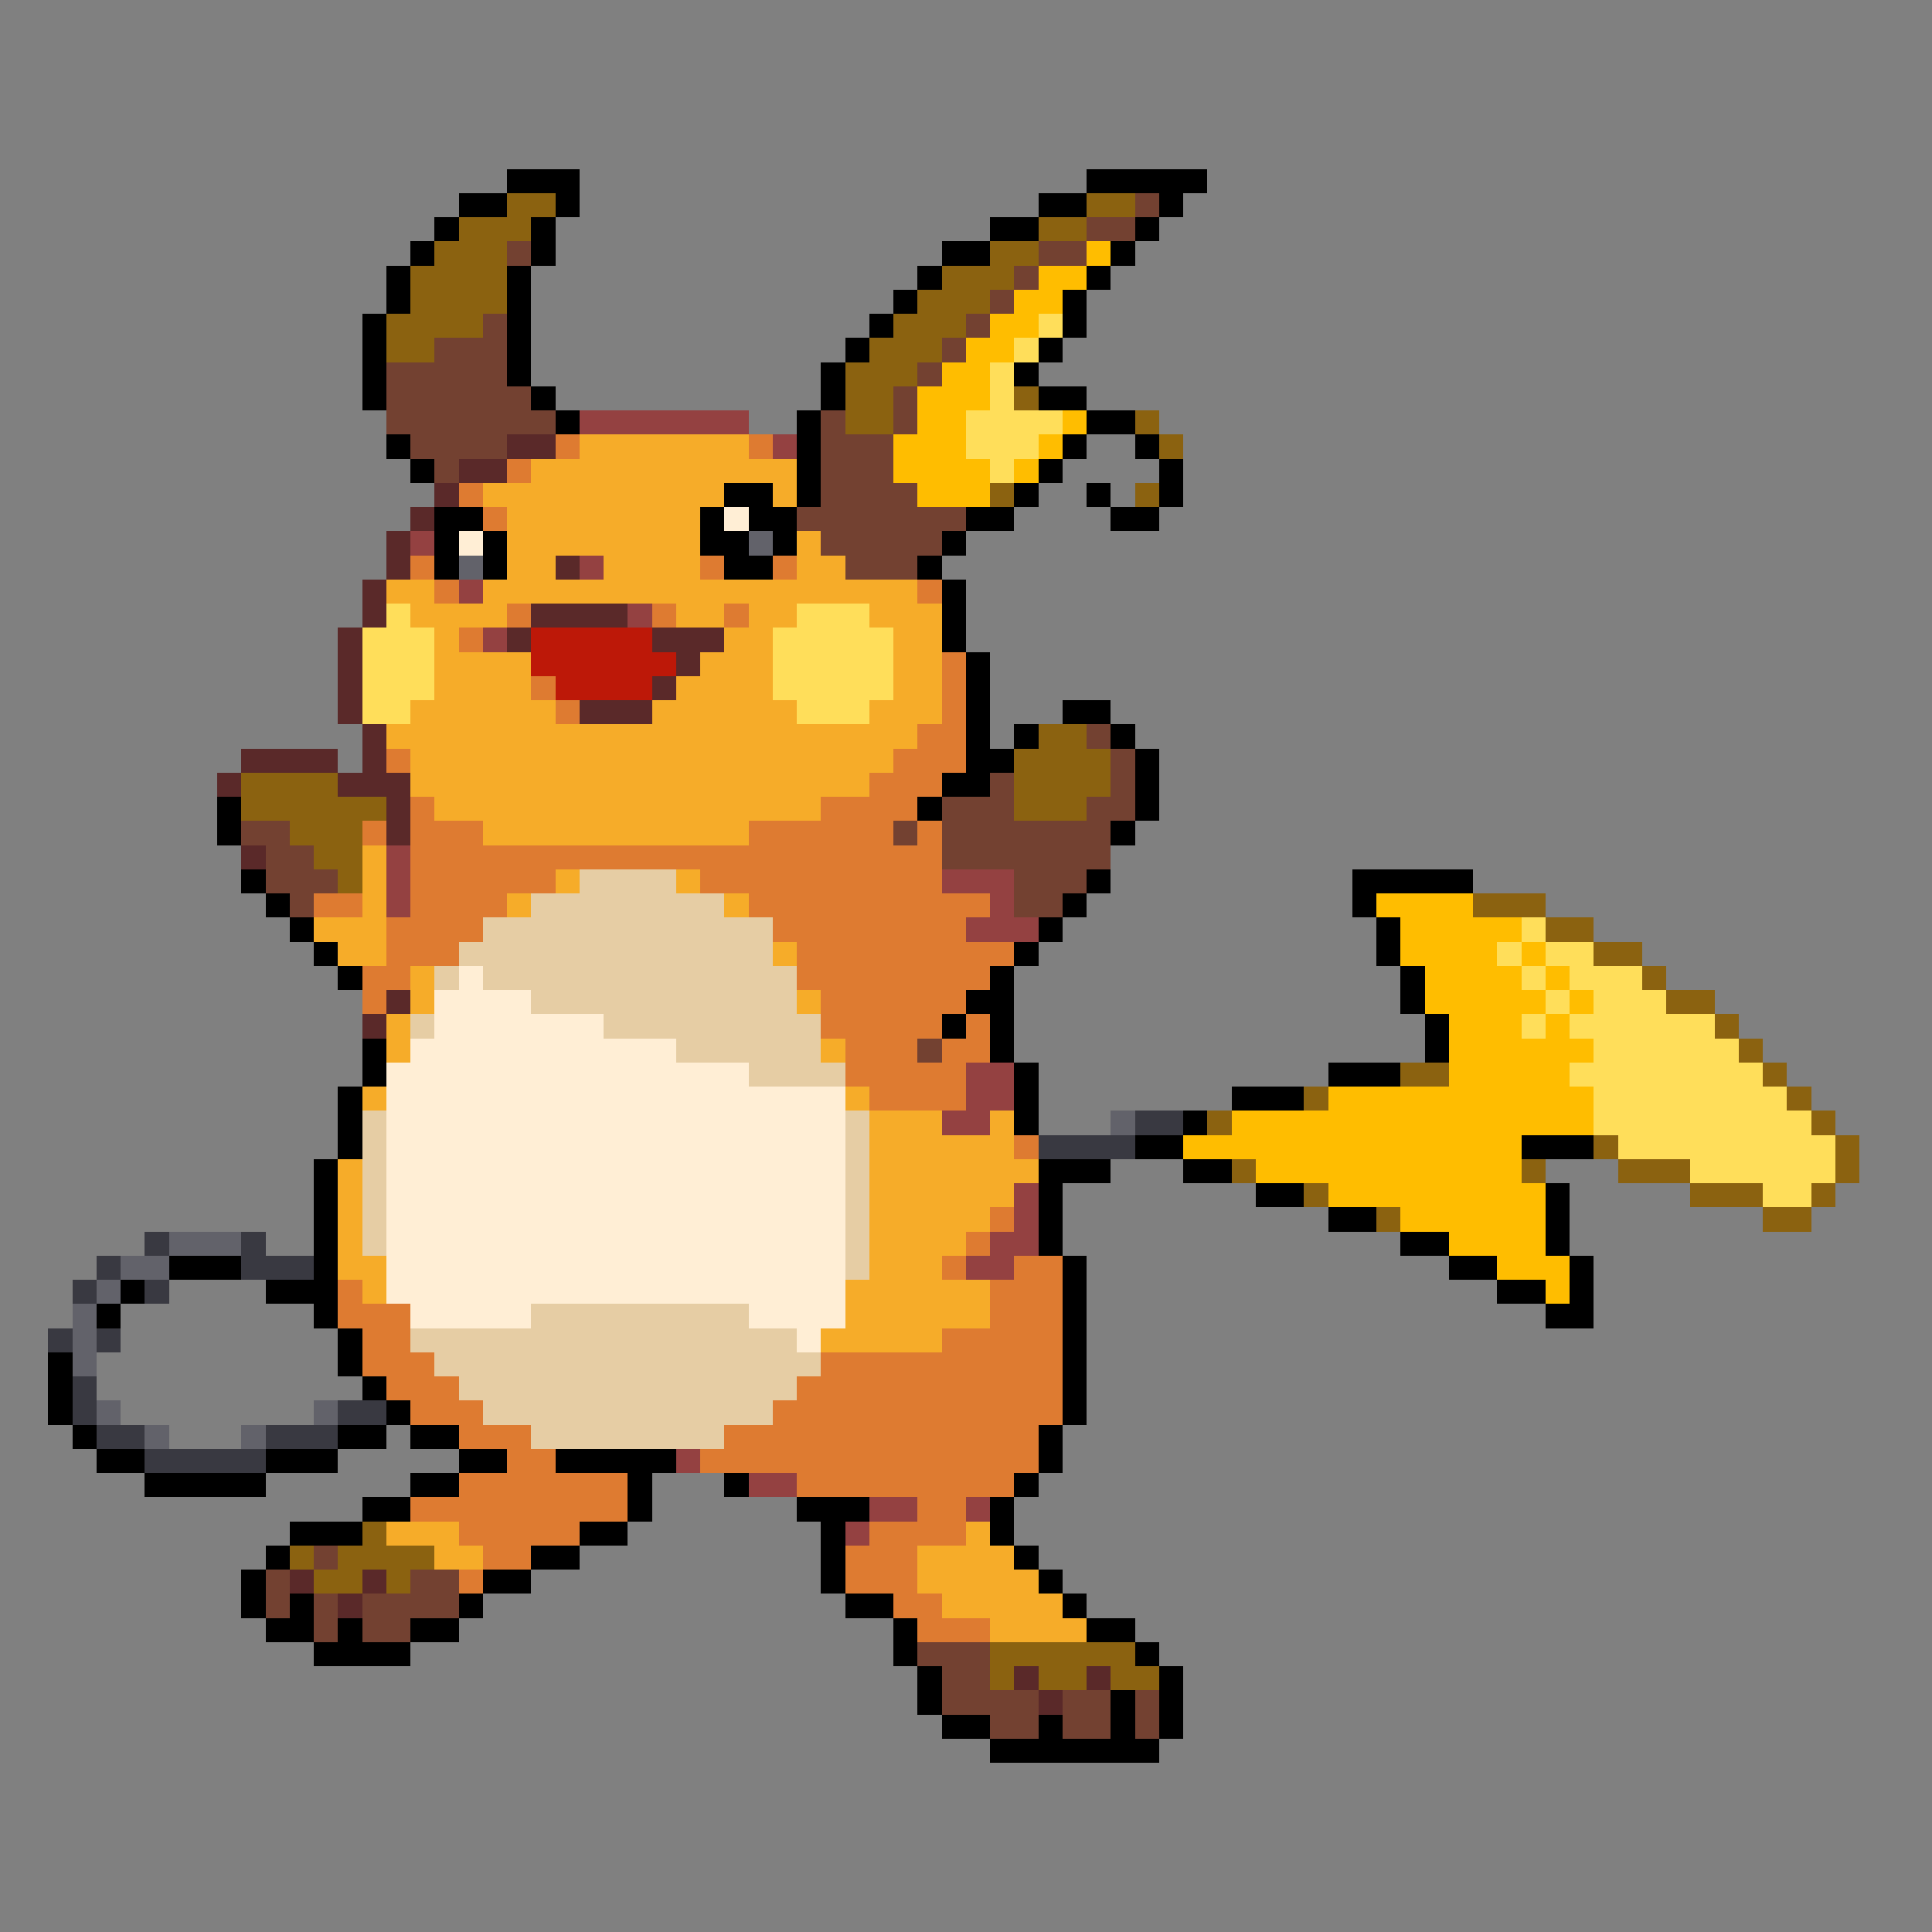 <svg xmlns="http://www.w3.org/2000/svg" viewBox="0 -0.5 80 80" shape-rendering="crispEdges">
<rect x="0" y="-0.5" width="80" height="80" fill="#808080" stroke="none"/>
<path stroke="#000000" d="M21 7h3M45 7h5M19 8h2M23 8h1M43 8h2M48 8h1M18 9h1M22 9h1M41 9h2M47 9h1M17 10h1M22 10h1M39 10h2M46 10h1M16 11h1M21 11h1M38 11h1M45 11h1M16 12h1M21 12h1M37 12h1M44 12h1M15 13h1M21 13h1M36 13h1M44 13h1M15 14h1M21 14h1M35 14h1M43 14h1M15 15h1M21 15h1M34 15h1M42 15h1M15 16h1M22 16h1M34 16h1M43 16h2M23 17h1M33 17h1M45 17h2M16 18h1M33 18h1M44 18h1M47 18h1M17 19h1M33 19h1M43 19h1M48 19h1M30 20h2M33 20h1M42 20h1M45 20h1M48 20h1M18 21h2M29 21h1M31 21h2M40 21h2M46 21h2M18 22h1M20 22h1M29 22h2M32 22h1M39 22h1M18 23h1M20 23h1M30 23h2M38 23h1M39 24h1M39 25h1M39 26h1M40 27h1M40 28h1M40 29h1M44 29h2M40 30h1M42 30h1M46 30h1M40 31h2M47 31h1M39 32h2M47 32h1M9 33h1M38 33h1M47 33h1M9 34h1M46 34h1M10 36h1M45 36h1M56 36h5M11 37h1M44 37h1M56 37h1M12 38h1M43 38h1M57 38h1M13 39h1M42 39h1M57 39h1M14 40h1M41 40h1M58 40h1M40 41h2M58 41h1M39 42h1M41 42h1M59 42h1M15 43h1M41 43h1M59 43h1M15 44h1M42 44h1M55 44h3M14 45h1M42 45h1M51 45h3M14 46h1M42 46h1M49 46h1M14 47h1M47 47h2M63 47h3M13 48h1M43 48h3M49 48h2M13 49h1M43 49h1M52 49h2M64 49h1M13 50h1M43 50h1M55 50h2M64 50h1M13 51h1M43 51h1M58 51h2M64 51h1M7 52h3M13 52h1M44 52h1M60 52h2M65 52h1M5 53h1M11 53h3M44 53h1M62 53h2M65 53h1M4 54h1M13 54h1M44 54h1M64 54h2M14 55h1M44 55h1M2 56h1M14 56h1M44 56h1M2 57h1M15 57h1M44 57h1M2 58h1M16 58h1M44 58h1M3 59h1M14 59h2M17 59h2M43 59h1M4 60h2M11 60h3M19 60h2M23 60h5M43 60h1M6 61h5M17 61h2M26 61h1M30 61h1M42 61h1M15 62h2M26 62h1M33 62h3M41 62h1M12 63h3M24 63h2M34 63h1M41 63h1M11 64h1M22 64h2M34 64h1M42 64h1M10 65h1M20 65h2M34 65h1M43 65h1M10 66h1M12 66h1M19 66h1M35 66h2M44 66h1M11 67h2M14 67h1M17 67h2M37 67h1M45 67h2M13 68h4M37 68h1M47 68h1M38 69h1M48 69h1M38 70h1M46 70h1M48 70h1M39 71h2M43 71h1M46 71h1M48 71h1M41 72h7" />
<path stroke="#8b6210" d="M21 8h2M45 8h2M19 9h3M43 9h2M18 10h3M41 10h2M17 11h4M39 11h3M17 12h4M38 12h3M16 13h4M37 13h3M16 14h2M36 14h3M35 15h3M35 16h2M42 16h1M35 17h2M47 17h1M48 18h1M41 20h1M47 20h1M43 30h2M42 31h4M10 32h4M42 32h4M10 33h6M42 33h3M12 34h3M13 35h2M14 36h1M61 37h3M64 38h2M66 39h2M68 40h1M69 41h2M71 42h1M72 43h1M58 44h2M73 44h1M54 45h1M74 45h1M50 46h1M75 46h1M66 47h1M76 47h1M51 48h1M63 48h1M67 48h3M76 48h1M54 49h1M70 49h3M75 49h1M57 50h1M73 50h2M15 63h1M12 64h1M14 64h4M13 65h2M16 65h1M41 68h6M41 69h1M43 69h2M46 69h2" />
<path stroke="#734131" d="M47 8h1M45 9h2M21 10h1M43 10h2M42 11h1M41 12h1M20 13h1M40 13h1M18 14h3M39 14h1M16 15h5M38 15h1M16 16h6M37 16h1M16 17h7M34 17h1M37 17h1M17 18h4M34 18h3M18 19h1M34 19h3M34 20h4M33 21h7M34 22h5M35 23h3M45 30h1M46 31h1M41 32h1M46 32h1M39 33h3M45 33h2M10 34h2M37 34h1M39 34h7M11 35h2M39 35h7M11 36h3M42 36h3M12 37h1M42 37h2M38 43h1M13 64h1M11 65h1M17 65h2M11 66h1M13 66h1M15 66h4M13 67h1M15 67h2M38 68h3M39 69h2M39 70h4M44 70h2M47 70h1M41 71h2M44 71h2M47 71h1" />
<path stroke="#ffbd00" d="M45 10h1M43 11h2M42 12h2M41 13h2M40 14h2M39 15h2M38 16h3M38 17h2M44 17h1M37 18h3M43 18h1M37 19h4M42 19h1M38 20h3M57 37h4M58 38h5M58 39h4M63 39h1M59 40h4M64 40h1M59 41h5M65 41h1M60 42h3M64 42h1M60 43h6M60 44h5M55 45h11M51 46h15M49 47h14M52 48h11M55 49h9M58 50h6M60 51h4M62 52h3M64 53h1" />
<path stroke="#ffde5a" d="M43 13h1M42 14h1M41 15h1M41 16h1M40 17h4M40 18h3M41 19h1M16 25h1M33 25h3M15 26h3M32 26h5M15 27h3M32 27h5M15 28h3M32 28h5M15 29h2M33 29h3M63 38h1M62 39h1M64 39h2M63 40h1M65 40h3M64 41h1M66 41h3M63 42h1M65 42h6M66 43h6M65 44h8M66 45h8M66 46h9M67 47h9M70 48h6M73 49h2" />
<path stroke="#944141" d="M24 17h7M32 18h1M17 22h1M24 23h1M19 24h1M26 25h1M20 26h1M16 35h1M16 36h1M39 36h3M16 37h1M41 37h1M40 38h3M40 44h2M40 45h2M39 46h2M42 49h1M42 50h1M41 51h2M40 52h2M28 60h1M31 61h2M36 62h2M40 62h1M35 63h1" />
<path stroke="#5a2929" d="M21 18h2M19 19h2M18 20h1M17 21h1M16 22h1M16 23h1M23 23h1M15 24h1M15 25h1M22 25h4M14 26h1M21 26h1M27 26h3M14 27h1M28 27h1M14 28h1M27 28h1M14 29h1M24 29h3M15 30h1M10 31h4M15 31h1M9 32h1M14 32h3M16 33h1M16 34h1M10 35h1M16 41h1M15 42h1M12 65h1M15 65h1M14 66h1M42 69h1M45 69h1M43 70h1" />
<path stroke="#de7b31" d="M23 18h1M31 18h1M21 19h1M19 20h1M20 21h1M17 23h1M29 23h1M32 23h1M18 24h1M38 24h1M21 25h1M27 25h1M30 25h1M19 26h1M39 27h1M22 28h1M39 28h1M23 29h1M39 29h1M38 30h2M16 31h1M37 31h3M36 32h3M17 33h1M34 33h4M15 34h1M17 34h3M31 34h6M38 34h1M17 35h22M17 36h6M29 36h10M13 37h2M17 37h4M31 37h10M16 38h4M32 38h8M16 39h3M33 39h9M15 40h2M33 40h8M15 41h1M34 41h6M34 42h5M40 42h1M35 43h3M39 43h2M35 44h5M36 45h4M42 47h1M41 50h1M40 51h1M39 52h1M42 52h2M14 53h1M41 53h3M14 54h3M41 54h3M15 55h2M39 55h5M15 56h3M34 56h10M16 57h3M33 57h11M17 58h3M32 58h12M19 59h3M30 59h13M21 60h2M29 60h14M19 61h7M33 61h9M17 62h9M38 62h2M19 63h5M36 63h4M20 64h2M35 64h3M19 65h1M35 65h3M37 66h2M38 67h3" />
<path stroke="#f6ac29" d="M24 18h7M22 19h11M20 20h10M32 20h1M21 21h8M21 22h8M33 22h1M21 23h2M25 23h4M33 23h2M16 24h2M20 24h18M17 25h4M28 25h2M31 25h2M36 25h3M18 26h1M30 26h2M37 26h2M18 27h4M29 27h3M37 27h2M18 28h4M28 28h4M37 28h2M17 29h6M27 29h6M36 29h3M16 30h22M17 31h20M17 32h19M18 33h16M20 34h11M15 35h1M15 36h1M23 36h1M28 36h1M15 37h1M21 37h1M30 37h1M13 38h3M14 39h2M32 39h1M17 40h1M17 41h1M33 41h1M16 42h1M16 43h1M34 43h1M15 45h1M35 45h1M36 46h3M41 46h1M36 47h6M14 48h1M36 48h7M14 49h1M36 49h6M14 50h1M36 50h5M14 51h1M36 51h4M14 52h2M36 52h3M15 53h1M35 53h6M35 54h6M34 55h5M16 63h3M40 63h1M18 64h2M38 64h4M38 65h5M39 66h5M41 67h4" />
<path stroke="#ffeed5" d="M30 21h1M19 22h1M19 40h1M18 41h4M18 42h7M17 43h11M16 44h15M16 45h19M16 46h19M16 47h19M16 48h19M16 49h19M16 50h19M16 51h19M16 52h19M16 53h19M17 54h5M31 54h4M33 55h1" />
<path stroke="#62626a" d="M31 22h1M19 23h1M46 46h1M7 51h3M5 52h2M4 53h1M3 54h1M3 55h1M3 56h1M4 58h1M13 58h1M6 59h1M10 59h1" />
<path stroke="#bd1808" d="M22 26h5M22 27h6M23 28h4" />
<path stroke="#e6cda4" d="M24 36h4M22 37h8M20 38h12M19 39h13M18 40h1M20 40h13M22 41h11M17 42h1M25 42h9M28 43h6M31 44h4M15 46h1M35 46h1M15 47h1M35 47h1M15 48h1M35 48h1M15 49h1M35 49h1M15 50h1M35 50h1M15 51h1M35 51h1M35 52h1M22 54h9M17 55h16M18 56h16M19 57h14M20 58h12M22 59h8" />
<path stroke="#393941" d="M47 46h2M43 47h4M6 51h1M10 51h1M4 52h1M10 52h3M3 53h1M6 53h1M2 55h1M4 55h1M3 57h1M3 58h1M14 58h2M4 59h2M11 59h3M6 60h5" />
</svg>